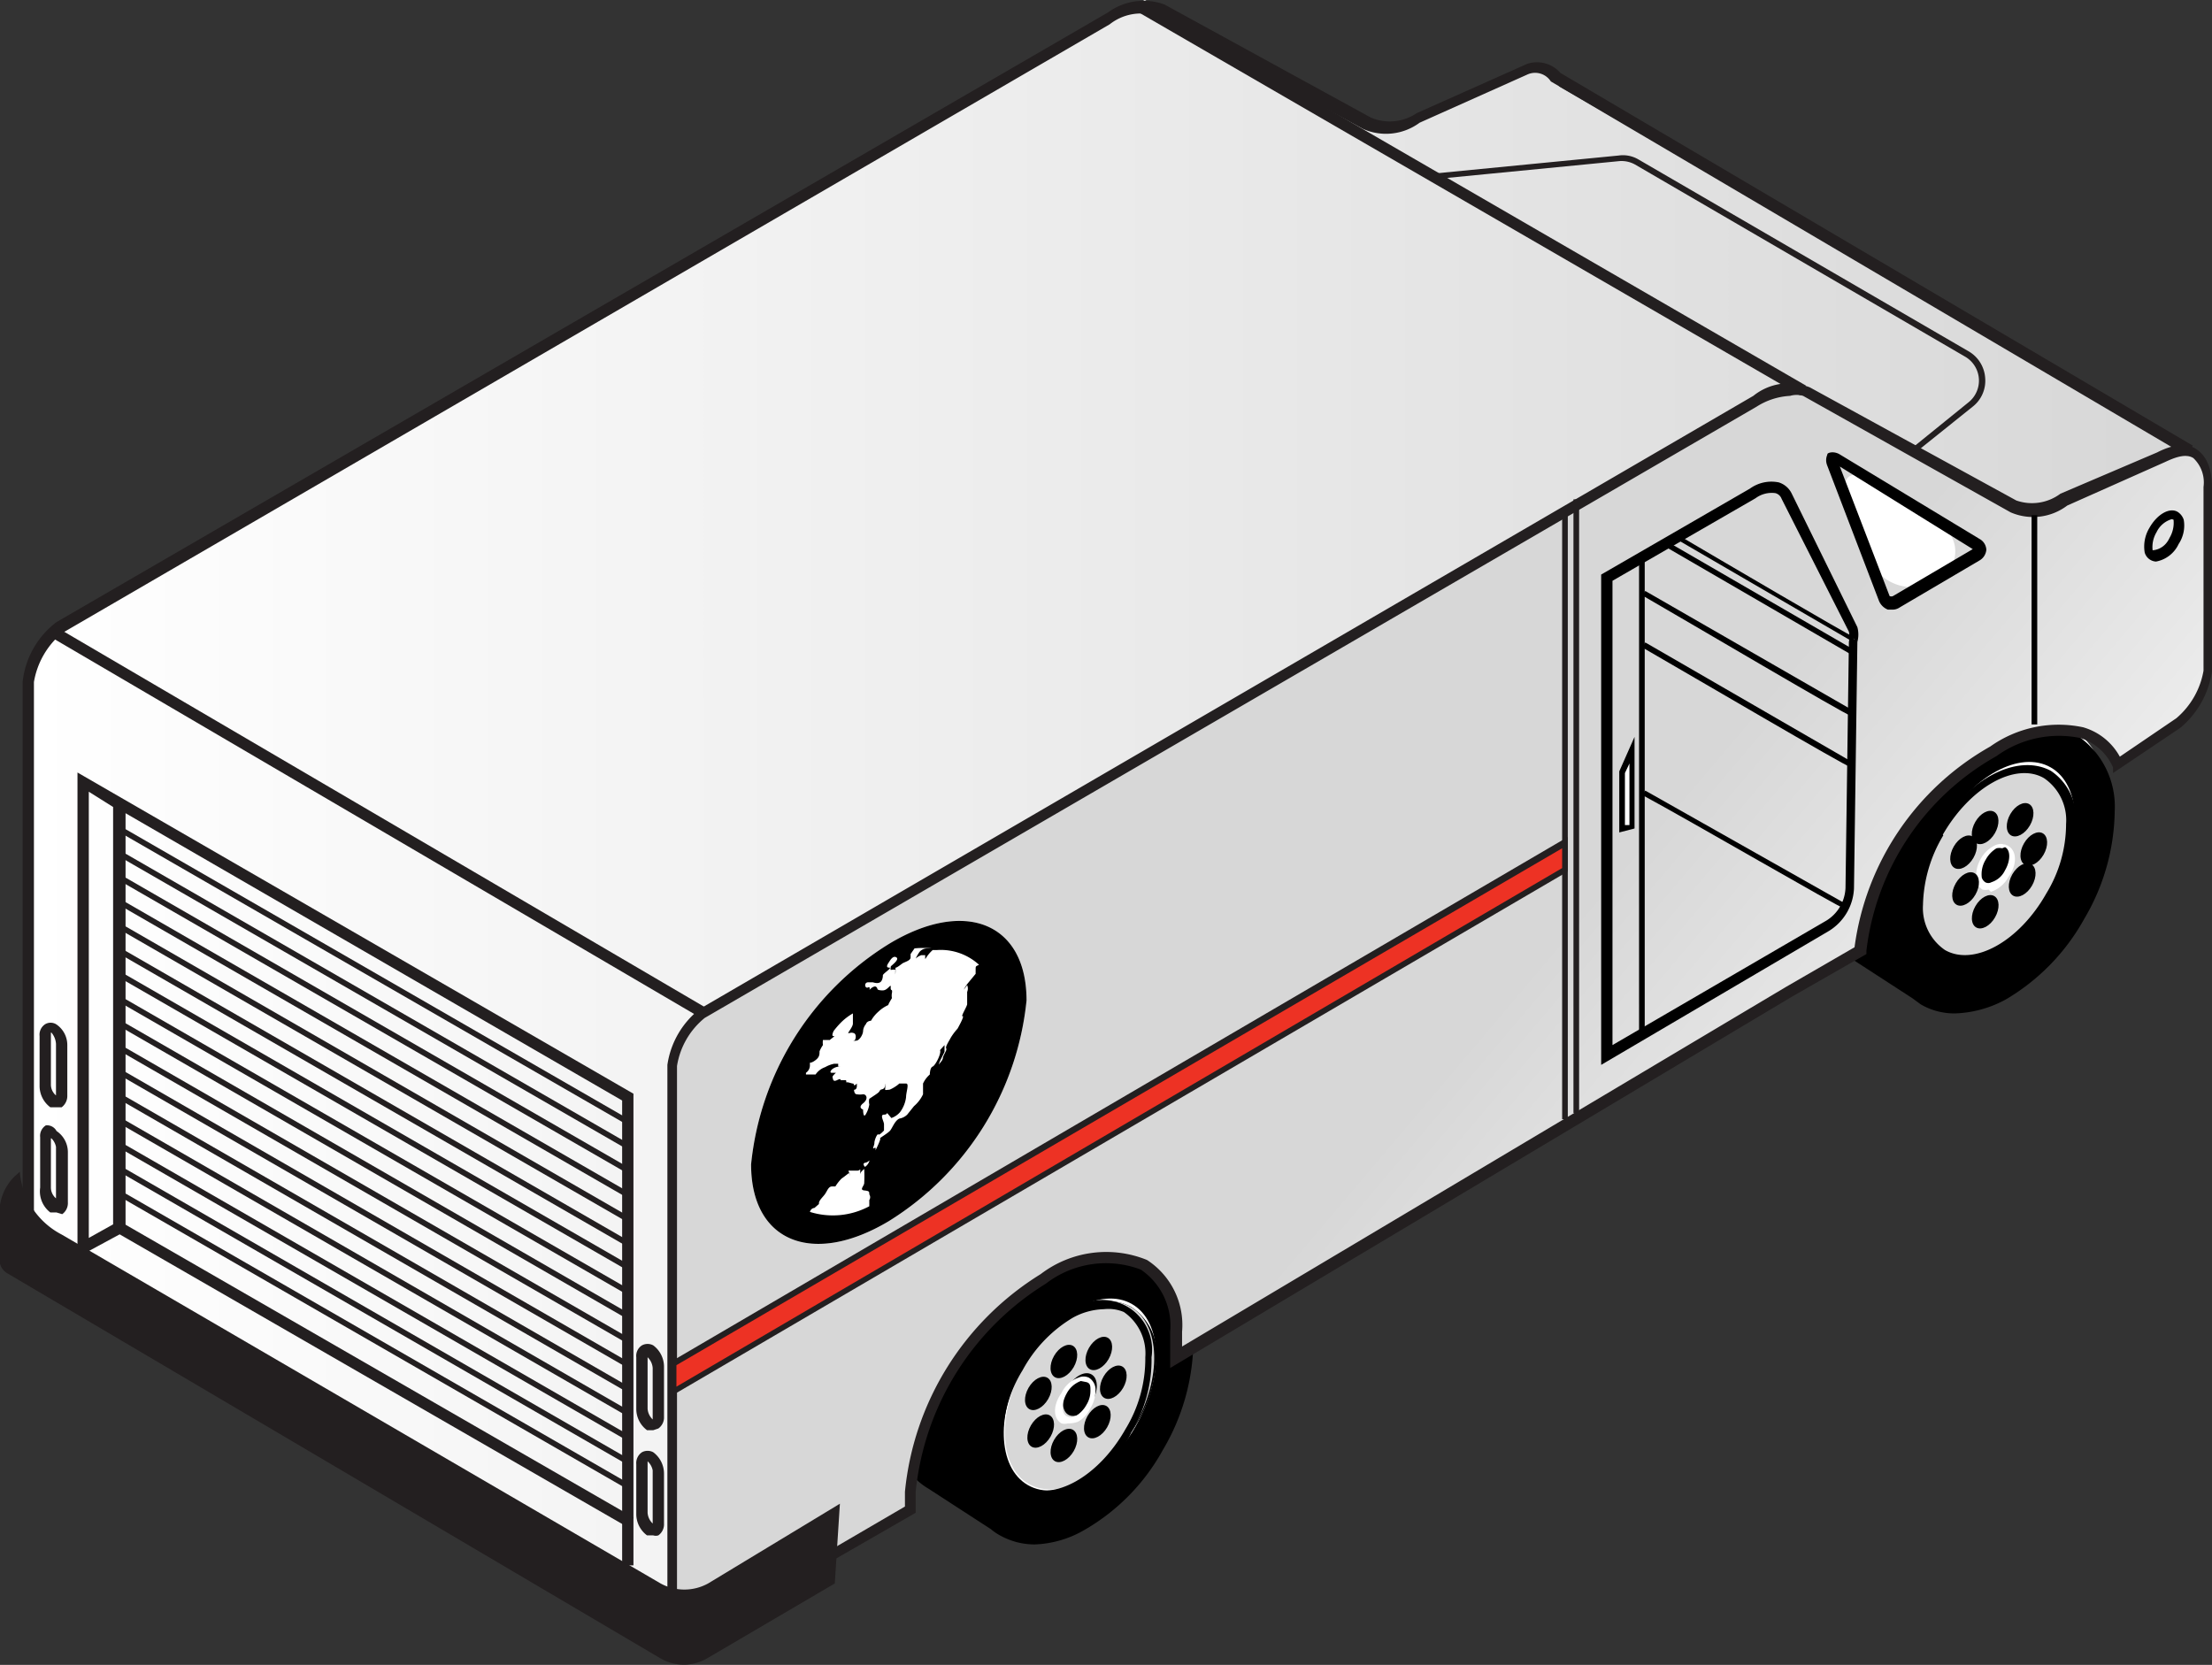 <svg xmlns="http://www.w3.org/2000/svg" xmlns:xlink="http://www.w3.org/1999/xlink" viewBox="0 0 39.11 29.44"><rect x="0" y="0" width="39.11" height="29.44" fill="#333333" stroke="none"/><defs><style>.cls-1{fill:url(#New_Gradient_Swatch_3);}.cls-2{fill:#fff;}.cls-3{fill:#d7d7d7;}.cls-4{fill:#231f20;}.cls-5{fill:url(#New_Gradient_Swatch_3-2);}.cls-6{fill:url(#New_Gradient_Swatch_3-3);}.cls-7{fill:url(#New_Gradient_Swatch_3-4);}.cls-8{fill:#ed3224;}.cls-9{fill:url(#New_Gradient_Swatch_3-5);}</style><linearGradient id="New_Gradient_Swatch_3" x1="0.53" y1="14.28" x2="38.66" y2="14.28" gradientUnits="userSpaceOnUse"><stop offset="0" stop-color="#fff"/><stop offset="1" stop-color="#d7d7d7"/></linearGradient><linearGradient id="New_Gradient_Swatch_3-2" x1="8127.94" y1="-4750.91" x2="8127.94" y2="-4768.78" gradientTransform="matrix(-1, 1.18, 0, 1, 8153.38, -4803.2)" xlink:href="#New_Gradient_Swatch_3"/><linearGradient id="New_Gradient_Swatch_3-3" x1="8125.51" y1="-4756.11" x2="8125.51" y2="-4756.11" gradientTransform="matrix(-1, 1.18, 0, 1, 8153.38, -4803.2)" xlink:href="#New_Gradient_Swatch_3"/><linearGradient id="New_Gradient_Swatch_3-4" x1="8125.71" y1="-4756.17" x2="8125.71" y2="-4756.17" gradientTransform="matrix(-1, 1.18, 0, 1, 8153.38, -4803.2)" xlink:href="#New_Gradient_Swatch_3"/><linearGradient id="New_Gradient_Swatch_3-5" x1="8119.88" y1="-4755.76" x2="8119.58" y2="-4752.69" gradientTransform="matrix(-1, 1.18, 0, 1, 8153.38, -4803.2)" xlink:href="#New_Gradient_Swatch_3"/></defs><g id="Layer_2" data-name="Layer 2"><g id="Layer_1-2" data-name="Layer 1"><path class="cls-1" d="M38.66,7.91,27.57,1.53s-.11-.39-.45-.34-2.18,1-2.35,1A1.45,1.45,0,0,1,23.88,2L20.24,0l-.79.39L1.09,11s-.56.33-.56,1.45,0,9.3,0,9.3l11.31,6.77V19.42a1.63,1.63,0,0,1,1-1.68L31.49,6.91a2.24,2.24,0,0,1,.73.28C32.61,7.41,35.8,9,35.8,9l.62-.16C36.64,8.81,38.66,7.91,38.66,7.91Z"/><ellipse class="cls-2" cx="35.28" cy="15.31" rx="2.61" ry="1.6" transform="matrix(0.5, -0.87, 0.87, 0.5, 4.38, 38.21)"/><path d="M34.52,17.81a1.15,1.15,0,0,1-.59-.15c-.82-.47-.87-1.91-.12-3.21h0a3.62,3.62,0,0,1,1.37-1.4A1.46,1.46,0,0,1,36.64,13a1.49,1.49,0,0,1,.65,1.31,4,4,0,0,1-1.9,3.29A1.81,1.81,0,0,1,34.52,17.81ZM36.05,13a1.63,1.63,0,0,0-.78.22A3.52,3.52,0,0,0,34,14.56h0c-.69,1.2-.67,2.51.05,2.92a1.28,1.28,0,0,0,1.26-.09,3.44,3.44,0,0,0,1.29-1.33,3.54,3.54,0,0,0,.51-1.78,1.3,1.3,0,0,0-.55-1.15A1,1,0,0,0,36.05,13Z"/><path d="M36.72,13h0l-1.26-.84c-.83-.48-2.13.2-2.88,1.52s-.71,2.77.12,3.25l1.11.72.15.11a1.18,1.18,0,0,0,.61.16,2,2,0,0,0,.9-.25,3.77,3.77,0,0,0,1.38-1.42,3.83,3.83,0,0,0,.54-1.91A1.52,1.52,0,0,0,36.72,13Z"/><ellipse class="cls-2" cx="35.28" cy="15.31" rx="1.84" ry="1.13" transform="matrix(0.5, -0.87, 0.87, 0.5, 4.38, 38.21)"/><path d="M34.74,17a.77.77,0,0,1-.4-.1,1,1,0,0,1-.45-.91,2.56,2.56,0,0,1,.37-1.31c.52-.9,1.4-1.37,2-1.05a1,1,0,0,1,.44.91,2.6,2.6,0,0,1-.37,1.32A2.07,2.07,0,0,1,34.74,17Zm1.08-3.37a1.94,1.94,0,0,0-1.47,1.1A2.48,2.48,0,0,0,34,16a.94.94,0,0,0,.4.83c.51.29,1.33-.16,1.83-1a2.49,2.49,0,0,0,.35-1.27.92.92,0,0,0-.39-.82A.74.74,0,0,0,35.82,13.67Z"/><ellipse class="cls-3" cx="35.28" cy="15.32" rx="1.8" ry="1.11" transform="translate(4.37 38.21) rotate(-60)"/><path d="M34.74,17a.76.76,0,0,1-.39-.1,1,1,0,0,1-.44-.89,2.47,2.47,0,0,1,.37-1.29h0c.51-.89,1.37-1.35,1.92-1a1,1,0,0,1,.44.89,2.55,2.55,0,0,1-.36,1.29A2,2,0,0,1,34.74,17Zm-.38-2.23A2.49,2.49,0,0,0,34,16a.9.9,0,0,0,.39.8c.51.29,1.31-.15,1.79-1a2.36,2.36,0,0,0,.35-1.23.9.9,0,0,0-.39-.81c-.5-.29-1.3.15-1.79,1Z"/><ellipse cx="35.28" cy="15.31" rx="0.41" ry="0.25" transform="translate(4.38 38.21) rotate(-60)"/><path class="cls-2" d="M35.16,15.73a.23.23,0,0,1-.11,0,.24.24,0,0,1-.1-.15.57.57,0,0,1,.07-.39h0a.56.56,0,0,1,.23-.23.25.25,0,0,1,.26,0c.15.09.16.33,0,.55a.55.55,0,0,1-.31.26ZM35.4,15a.24.24,0,0,0-.1,0,.53.53,0,0,0-.19.2h0a.49.49,0,0,0-.07.32.16.16,0,0,0,.06.08.11.11,0,0,0,.11,0,.4.4,0,0,0,.24-.21c.1-.17.1-.36,0-.41Z"/><ellipse cx="35.72" cy="14.5" rx="0.32" ry="0.2" transform="translate(5.3 38.18) rotate(-60)"/><ellipse cx="35.96" cy="15.01" rx="0.32" ry="0.2" transform="translate(4.98 38.65) rotate(-60)"/><ellipse cx="35.69" cy="15.7" rx="0.32" ry="0.2" transform="matrix(0.5, -0.87, 0.87, 0.5, 4.25, 38.76)"/><ellipse cx="35.1" cy="16.12" rx="0.32" ry="0.2" transform="translate(3.59 38.46) rotate(-60)"/><ellipse cx="34.69" cy="15.86" rx="0.32" ry="0.2" transform="matrix(0.5, -0.87, 0.87, 0.5, 3.61, 37.97)"/><ellipse cx="34.65" cy="15.21" rx="0.32" ry="0.2" transform="matrix(0.5, -0.87, 0.87, 0.5, 4.16, 37.61)"/><ellipse cx="35.1" cy="14.64" rx="0.32" ry="0.2" transform="translate(4.87 37.71) rotate(-60)"/><ellipse class="cls-2" cx="19" cy="24.74" rx="2.61" ry="1.6" transform="matrix(0.5, -0.87, 0.87, 0.5, -11.93, 28.82)"/><path d="M18.23,27.25a1.09,1.09,0,0,1-.59-.16c-.82-.46-.87-1.9-.12-3.2h0c.75-1.29,2-2,2.83-1.49s.87,1.9.12,3.2A3.62,3.62,0,0,1,19.1,27,1.9,1.9,0,0,1,18.23,27.25ZM17.69,24c-.69,1.2-.67,2.52,0,2.93a1.28,1.28,0,0,0,1.27-.1A3.41,3.41,0,0,0,20.3,25.5c.69-1.2.67-2.52-.05-2.93s-1.86.22-2.56,1.42Z"/><path d="M20.44,22.39h0l-1.27-.84c-.83-.48-2.12.2-2.88,1.51s-.7,2.78.12,3.26l1.11.72a.91.91,0,0,0,.16.11,1.26,1.26,0,0,0,.61.16,1.87,1.87,0,0,0,.89-.26,3.67,3.67,0,0,0,1.38-1.41,3.83,3.83,0,0,0,.54-1.91A1.51,1.51,0,0,0,20.44,22.39Z"/><ellipse class="cls-2" cx="19" cy="24.74" rx="1.84" ry="1.13" transform="matrix(0.5, -0.87, 0.87, 0.5, -11.93, 28.82)"/><path d="M18.45,26.48a.79.79,0,0,1-.4-.1,1,1,0,0,1-.45-.91A2.56,2.56,0,0,1,18,24.16c.53-.91,1.41-1.37,2-1.05a1,1,0,0,1,.45.91A2.56,2.56,0,0,1,20,25.33,2.06,2.06,0,0,1,18.45,26.48Zm1.08-3.37a2,2,0,0,0-1.47,1.1,2.45,2.45,0,0,0-.36,1.26,1,1,0,0,0,.4.82c.52.3,1.34-.15,1.83-1A2.45,2.45,0,0,0,20.29,24a.93.93,0,0,0-.4-.82A.64.64,0,0,0,19.53,23.11Z"/><ellipse class="cls-3" cx="18.99" cy="24.75" rx="1.8" ry="1.11" transform="matrix(0.5, -0.87, 0.87, 0.5, -11.94, 28.82)"/><path d="M18.46,26.46a.79.79,0,0,1-.4-.1,1,1,0,0,1-.43-.89A2.46,2.46,0,0,1,18,24.18a2.41,2.41,0,0,1,.94-1,.88.88,0,0,1,1.42.82A2.46,2.46,0,0,1,20,25.33,2,2,0,0,1,18.46,26.46Zm1.06-3.31a1.2,1.2,0,0,0-.55.15,2.42,2.42,0,0,0-.89.93,2.33,2.33,0,0,0-.35,1.23.9.9,0,0,0,.38.81c.51.29,1.31-.15,1.79-1A2.39,2.39,0,0,0,20.25,24a.89.89,0,0,0-.38-.8A.7.7,0,0,0,19.52,23.15Z"/><ellipse cx="19" cy="24.74" rx="0.41" ry="0.25" transform="matrix(0.5, -0.87, 0.87, 0.5, -11.93, 28.82)"/><path class="cls-2" d="M18.88,25.17a.2.2,0,0,1-.11,0c-.15-.08-.16-.32,0-.54a.52.52,0,0,1,.3-.27.22.22,0,0,1,.18,0,.25.25,0,0,1,.12.23.61.61,0,0,1-.09.31.52.52,0,0,1-.22.24A.48.48,0,0,1,18.88,25.17Zm.23-.75h0a.47.47,0,0,0-.25.22c-.09.16-.1.35,0,.4s.12,0,.16,0a.53.53,0,0,0,.19-.2.47.47,0,0,0,.07-.25c0-.08,0-.13-.07-.15Z"/><ellipse cx="19.43" cy="23.94" rx="0.32" ry="0.2" transform="translate(-11.02 28.79) rotate(-60)"/><ellipse cx="19.68" cy="24.45" rx="0.32" ry="0.2" transform="translate(-11.33 29.26) rotate(-60)"/><ellipse cx="19.4" cy="25.14" rx="0.32" ry="0.2" transform="translate(-12.07 29.37) rotate(-60)"/><ellipse cx="18.81" cy="25.56" rx="0.32" ry="0.2" transform="translate(-12.73 29.07) rotate(-60)"/><ellipse cx="18.4" cy="25.3" rx="0.32" ry="0.2" transform="translate(-12.71 28.59) rotate(-60)"/><ellipse cx="18.36" cy="24.64" rx="0.32" ry="0.2" transform="translate(-12.16 28.22) rotate(-60)"/><ellipse cx="18.81" cy="24.07" rx="0.32" ry="0.2" transform="translate(-11.44 28.33) rotate(-60)"/><path class="cls-4" d="M11.55,27.15l-.11,0a.47.47,0,0,1-.19-.37v-.89a.23.23,0,0,1,.1-.21.21.21,0,0,1,.2,0,.47.47,0,0,1,.19.38v.88a.24.24,0,0,1-.1.21A.15.15,0,0,1,11.55,27.15Zm-.1-1.31v.91a.29.29,0,0,0,.09.19V26A.29.29,0,0,0,11.45,25.84Z"/><path class="cls-4" d="M11.55,25.29l-.11,0a.47.47,0,0,1-.19-.37V24a.22.22,0,0,1,.1-.21.21.21,0,0,1,.2,0,.47.47,0,0,1,.19.37v.89a.24.24,0,0,1-.1.21ZM11.45,24v.91a.29.29,0,0,0,.09.19v-.91A.29.29,0,0,0,11.45,24Z"/><path class="cls-4" d="M1,21.44l-.11,0A.47.47,0,0,1,.71,21v-.89a.22.22,0,0,1,.1-.21A.19.19,0,0,1,1,20a.45.45,0,0,1,.2.37v.89a.24.24,0,0,1-.1.21Zm-.1-1.31V21a.25.25,0,0,0,.09.19v-.91A.29.29,0,0,0,.91,20.13Z"/><path class="cls-4" d="M1,19.58l-.11,0a.47.47,0,0,1-.19-.38v-.88a.22.22,0,0,1,.1-.21.19.19,0,0,1,.19,0,.44.44,0,0,1,.2.37v.89a.25.25,0,0,1-.1.21Zm-.1-1.32v.91a.25.25,0,0,0,.09.2v-.91A.34.34,0,0,0,.91,18.26Z"/><path class="cls-5" d="M38.49,12.78l-1.09.74c-.32-.7-1.18-.85-2.2-.24a4.67,4.67,0,0,0-2.35,3.53l-1.26.73L20.75,24c0-.1,0-.35,0-.45,0-1.29-1.06-1.71-2.35-.93a5,5,0,0,0-2.35,3.76v.32l-3.84,2.22c-.22.13-.36-.08-.36-.33V18.83a1.46,1.46,0,0,1,.54-.94L31,7.09a1,1,0,0,1,.92-.15l3.65,2a.92.92,0,0,0,.88-.12l1.72-.76c.52-.28.83-.08.83.52v3.25A1.46,1.46,0,0,1,38.49,12.78Z"/><path class="cls-4" d="M12.1,29.06A.2.2,0,0,1,12,29a.45.45,0,0,1-.2-.43V18.83a1.53,1.53,0,0,1,.59-1L31,7a1,1,0,0,1,1-.15l3.65,2a.84.84,0,0,0,.78-.12L38.14,8c.35-.18.57-.14.69-.06s.28.25.28.68v3.25a1.61,1.61,0,0,1-.56,1l-1.19.8,0-.1a.93.93,0,0,0-.58-.52,1.88,1.88,0,0,0-1.48.32A4.56,4.56,0,0,0,33,16.81v.06l-1.31.75-11,6.57,0-.2c0-.09,0-.34,0-.44a1.2,1.2,0,0,0-.52-1.1,1.74,1.74,0,0,0-1.68.25,4.9,4.9,0,0,0-2.3,3.68v.37L12.28,29A.38.38,0,0,1,12.1,29.06ZM31.65,7a1.22,1.22,0,0,0-.59.19L12.46,18a1.37,1.37,0,0,0-.49.85v9.76a.34.34,0,0,0,.09.26s.07,0,.12,0L16,26.64v-.26a5.11,5.11,0,0,1,2.4-3.85,1.91,1.91,0,0,1,1.88-.25,1.37,1.37,0,0,1,.62,1.27c0,.05,0,.16,0,.26l10.68-6.36,1.21-.7a4.8,4.8,0,0,1,2.4-3.55,2.09,2.09,0,0,1,1.64-.34,1.08,1.08,0,0,1,.65.52l1-.68a1.42,1.42,0,0,0,.48-.84V8.61a.59.59,0,0,0-.18-.51c-.14-.09-.35,0-.5.07l-1.73.77a1,1,0,0,1-1,.12L31.88,7A.41.41,0,0,0,31.65,7Z"/><path d="M28.31,18.83V10.16l2.63-1.52a.65.65,0,0,1,.51-.11.38.38,0,0,1,.23.2l1.16,2.36a.5.5,0,0,1,0,.26l-.06,4.36a.93.93,0,0,1-.44.75Zm.2-8.56v8.21l3.78-2.2a.71.71,0,0,0,.34-.58l.06-4.35a.48.48,0,0,0,0-.18L31.5,8.82a.16.16,0,0,0-.11-.1.48.48,0,0,0-.35.09Z"/><path class="cls-4" d="M12.52,28a.87.87,0,0,1-.84,0L1.09,21.83h0a1.38,1.38,0,0,1-.74-1.11l-.1.09a.9.9,0,0,0-.26.64v.82a.28.28,0,0,0,.13.24l11.55,6.81a.82.82,0,0,0,.84,0L14.76,28l.09-1.41Z"/><path d="M38.12,9.93a.22.22,0,0,1-.2-.16A.64.64,0,0,1,38,9.34c.14-.25.36-.37.5-.29h0a.26.26,0,0,1,.11.14.59.59,0,0,1-.09.43A.55.55,0,0,1,38.12,9.93Zm.28-.75a.43.43,0,0,0-.27.23.51.51,0,0,0-.07.32l0,0s.2,0,.3-.22a.52.52,0,0,0,.07-.32s0,0,0,0Z"/><line class="cls-6" x1="27.87" y1="8.83" x2="27.87" y2="19.68"/><rect class="cls-4" x="27.82" y="8.83" width="0.1" height="10.85"/><line class="cls-7" x1="27.67" y1="9.06" x2="27.67" y2="19.79"/><rect class="cls-4" x="27.62" y="9.06" width="0.1" height="10.73"/><polygon class="cls-8" points="11.91 24.6 27.67 15.38 27.67 14.89 11.91 24.11 11.91 24.6"/><path class="cls-4" d="M11.86,24.69v-.61l0,0L27.72,14.8v.61h0Zm.1-.55v.38l15.66-9.17V15Z"/><path class="cls-9" d="M33.18,8.53c-.47-.29-.69-.1-.49.41l.34.89a.82.82,0,0,0,1.22.42l0,0a.55.55,0,0,0,0-1Z"/><path d="M33.47,10.78h-.09a.28.28,0,0,1-.16-.16l-.91-2.38c-.05-.12,0-.19,0-.21s.1-.06.21,0L35,9.53a.23.23,0,0,1,.12.19.24.24,0,0,1-.12.19l-1.41.83A.23.23,0,0,1,33.47,10.78Zm-.94-2.53.88,2.29a.08.08,0,0,0,0,0,.07.07,0,0,0,.06,0l1.41-.83,0,0,0,0Z"/><polygon class="cls-2" points="28.86 13.26 28.68 13.66 28.68 14.66 28.86 14.61 28.86 13.26"/><path d="M28.63,14.72V13.64l.27-.61v1.62Zm.1-1.05v.92l.08,0V13.5Z"/><path class="cls-2" d="M15.72,16.69c1.34-.81,2.43-.37,2.43,1a5.21,5.21,0,0,1-2.43,3.9c-1.35.81-2.44.37-2.44-1A5.19,5.19,0,0,1,15.72,16.69Z"/><path d="M15.72,16.69c1.34-.81,2.43-.37,2.43,1a5.21,5.21,0,0,1-2.43,3.9c-1.35.81-2.44.37-2.44-1A5.19,5.19,0,0,1,15.72,16.69Zm-.87,2.17a.22.22,0,0,0-.14.05s-.06.06,0,.06l.07,0s-.07.06-.06.08,0,.09.08.05.06,0,.06,0,.06,0,.09,0,0,.11,0,.06.1,0,.13,0,0,.07.07,0,0,0,0,0,0,.05,0,.05,0,.06-.05.06,0,0,0,0,0,.08.05.08a.34.34,0,0,0,.11,0c.06,0,.1.08,0,.16s0,.11,0,.11,0,.17.05.08a.49.49,0,0,0,.06-.17.22.22,0,0,1,0-.1s0,0,.09-.06.08-.06.1-.09.08,0,.09-.09,0,.07,0,.08.05,0,.07,0,.13-.06.18-.11l0,0s0,0,.06,0,0,0,.06,0,0,.15,0,.24a.55.55,0,0,1-.11.27.36.36,0,0,1-.15.1s0,0-.05-.06,0,0-.08,0,0,.12,0,.17,0,.08,0,.11l0,0s0,0,0,0-.08.09-.1.07-.07.1-.07.15-.05.12,0,.09,0,.09,0,.11-.09.14-.16.15,0,.09,0,.07a.2.2,0,0,0,.08-.14,0,0,0,0,0,0,0c0-.06.08-.11.11-.17s.09-.19.07-.19.14-.09.18-.14.08-.17.16-.21a.26.26,0,0,0,.14-.07l.12-.15a.62.62,0,0,0,.16-.21c0-.07,0-.12,0-.19a.48.48,0,0,1,.12-.16s0-.12.05-.14.16-.24.13-.29l.08-.09,0,.12-.06.12a.64.64,0,0,0-.07.24s0-.06,0-.09.08-.09.1-.15h0c0-.06.08-.15.06-.18s.05-.13.08-.19a1,1,0,0,1,.12-.16s.13-.23.09-.22.09-.19.08-.22h0s0-.24,0-.21a.15.15,0,0,0,0-.12s-.05.07-.06.08a0,0,0,0,1,0,0,.67.67,0,0,1,.07-.11l.14-.17s0,0,0-.07,0-.06.06-.09l0,0a1,1,0,0,0-.75-.26l-.07,0a.65.65,0,0,0-.13.16.25.25,0,0,1,0-.07s-.05,0-.07,0a.27.27,0,0,0-.1.06.75.75,0,0,1,.07-.12,0,0,0,0,1,0,0,.18.18,0,0,1,.14-.06h.07l0,0a1.57,1.57,0,0,0-.3,0l-.07.1s0,0,0,.06-.11.08-.15.11-.14.11-.12.05a.58.58,0,0,1,0,.14s0-.07,0-.08-.07,0-.08,0,0-.05,0-.06.16-.12.1-.16-.11.05-.13.08-.07.1,0,.1-.12.11-.11.14,0,0,0,0,0,.09-.05.12-.12,0-.13,0,0,0-.08,0-.06.12,0,.09,0,.13,0,.09.1-.13.14-.1,0,.05.07.06.1,0,.16-.06,0,.05.05.06a.1.1,0,0,1,0,.05.25.25,0,0,0,0,.09s-.08.13-.06.12a.63.63,0,0,0-.18.12.61.61,0,0,0-.13.16s-.07,0-.09.06a.21.21,0,0,0-.05.12c0,.06-.06.16-.11.17s-.08,0-.05,0,.05-.11,0-.13-.08,0-.1,0,.08-.11.08-.17,0,0,0-.05,0-.13,0-.13a1,1,0,0,0-.21.16,1.53,1.53,0,0,0-.13.15h0s-.05.1,0,.09-.11.09-.06.07l0,0s0,0-.06,0-.05,0-.07,0a.36.36,0,0,0,0,.09.6.6,0,0,0-.06.11c0,.06,0,.11-.09.17s-.08,0-.08.07l0,0a.16.16,0,0,1-.07.14V19s.07,0,.1,0,.08,0,.07,0a.34.34,0,0,1,.17-.13.52.52,0,0,1,.16-.06h.07s0,.06,0,.05S14.87,18.87,14.85,18.86Zm.52,2.47v0c0-.05,0-.06,0-.11a.09.09,0,0,0,0-.1c0-.05,0-.06-.09-.07s0-.08,0-.13a2.42,2.42,0,0,0,0-.25s-.06.05-.07.08,0,0,0-.05,0,0-.05,0-.1,0-.14,0,0,0,0,.11,0-.06,0-.07-.08.06-.14.1a.76.76,0,0,0-.11.14s0,0-.06,0-.08.07-.12.13-.12.12-.11.18l-.08.07s-.06,0-.08.07A1.36,1.36,0,0,0,15.37,21.33Z"/><rect x="35.92" y="9.11" width="0.1" height="3.7"/><line class="cls-2" x1="29.03" y1="9.89" x2="29.03" y2="18.29"/><rect x="28.98" y="9.89" width="0.1" height="8.4"/><path class="cls-2" d="M32.61,16c-.06,0-3.55-2-3.55-2"/><path d="M32.6,16.06c-.06,0-2.74-1.56-3.56-2l.05-.08,3.54,2Z"/><path class="cls-2" d="M32.72,13.51,29.06,11.4"/><path d="M32.71,13.56c-.06,0-2.82-1.62-3.67-2.11l.05-.09,3.65,2.11Z"/><path class="cls-2" d="M32.72,12.6l-3.66-2.11"/><path d="M32.71,12.65c-.06,0-2.82-1.63-3.67-2.12l.05-.08,3.65,2.1Z"/><path class="cls-2" d="M32.76,11.53c-.06,0-3.28-1.9-3.28-1.9"/><path d="M32.74,11.58,29.45,9.67l.05-.08,3.28,1.9Z"/><path class="cls-2" d="M32.8,11.31c-.06,0-3.18-1.85-3.18-1.85"/><path d="M32.78,11.36,29.6,9.51l0-.09c.85.5,3.08,1.81,3.17,1.84Z"/><rect class="cls-4" x="6.58" y="7.9" width="0.2" height="13.28" transform="translate(-9.24 12.95) rotate(-59.63)"/><rect class="cls-4" x="25.93" y="-3.24" width="0.2" height="13.52" transform="translate(9.94 24.28) rotate(-59.93)"/><path class="cls-4" d="M.73,22.28a.23.23,0,0,1-.13,0,.49.49,0,0,1-.2-.44V12.06A1.53,1.53,0,0,1,1,11L19.59.22a1.07,1.07,0,0,1,1-.14l3.65,2A.85.85,0,0,0,25.05,2L27,1.13a.55.55,0,0,1,.59.16L38.77,7.88l-.11.18L27.42,1.44l0,0A.33.33,0,0,0,27,1.32l-1.9.85a1,1,0,0,1-1,.11l-3.66-2a.89.89,0,0,0-.82.15L1.09,11.2a1.44,1.44,0,0,0-.49.86v9.75c0,.15.05.24.1.26s.06,0,.11,0l.1.17A.35.35,0,0,1,.73,22.28Z"/><path class="cls-4" d="M11.2,27.68H11V19.46L2.22,14.38v7.39l-.85.46V13.66l9.83,5.68ZM1.57,14v7.89L2,21.65V14.27Z"/><rect class="cls-4" x="6.51" y="19.05" width="0.2" height="10.5" transform="translate(-17.75 17.89) rotate(-60.04)"/><rect class="cls-4" x="6.56" y="18.44" width="0.1" height="10.5" transform="translate(-17.22 17.59) rotate(-60.05)"/><rect class="cls-4" x="6.56" y="18.01" width="0.1" height="10.5" transform="translate(-16.84 17.37) rotate(-60.04)"/><rect class="cls-4" x="6.56" y="17.58" width="0.1" height="10.5" transform="translate(-16.47 17.16) rotate(-60.04)"/><rect class="cls-4" x="6.56" y="17.15" width="0.1" height="10.5" transform="translate(-16.1 16.94) rotate(-60.04)"/><rect class="cls-4" x="6.56" y="16.72" width="0.1" height="10.5" transform="translate(-15.73 16.73) rotate(-60.04)"/><rect class="cls-4" x="6.56" y="16.29" width="0.1" height="10.5" transform="translate(-15.36 16.51) rotate(-60.04)"/><rect class="cls-4" x="6.56" y="15.86" width="0.1" height="10.5" transform="translate(-14.98 16.3) rotate(-60.04)"/><rect class="cls-4" x="6.56" y="15.43" width="0.1" height="10.5" transform="translate(-14.61 16.08) rotate(-60.04)"/><rect class="cls-4" x="6.56" y="15" width="0.1" height="10.5" transform="translate(-14.24 15.87) rotate(-60.05)"/><rect class="cls-4" x="6.56" y="14.57" width="0.1" height="10.5" transform="translate(-13.87 15.65) rotate(-60.05)"/><rect class="cls-4" x="6.56" y="14.14" width="0.1" height="10.5" transform="translate(-13.5 15.44) rotate(-60.04)"/><rect class="cls-4" x="6.56" y="13.72" width="0.1" height="10.5" transform="translate(-13.13 15.22) rotate(-60.04)"/><rect class="cls-4" x="6.56" y="13.29" width="0.1" height="10.5" transform="translate(-12.75 15.01) rotate(-60.04)"/><rect class="cls-4" x="6.56" y="12.86" width="0.1" height="10.5" transform="translate(-12.38 14.79) rotate(-60.04)"/><rect class="cls-4" x="6.56" y="12.43" width="0.1" height="10.5" transform="translate(-12.01 14.58) rotate(-60.04)"/><rect class="cls-4" x="6.56" y="12" width="0.1" height="10.5" transform="translate(-11.64 14.36) rotate(-60.04)"/><path class="cls-4" d="M33.87,8l-.06-.08,1-.81a.49.49,0,0,0-.06-.8l-5.84-3.4a.49.49,0,0,0-.29-.06l-3.28.32v-.1l3.28-.32a.54.54,0,0,1,.35.07l5.85,3.4a.59.59,0,0,1,.28.47.58.58,0,0,1-.22.5Z"/></g></g></svg>